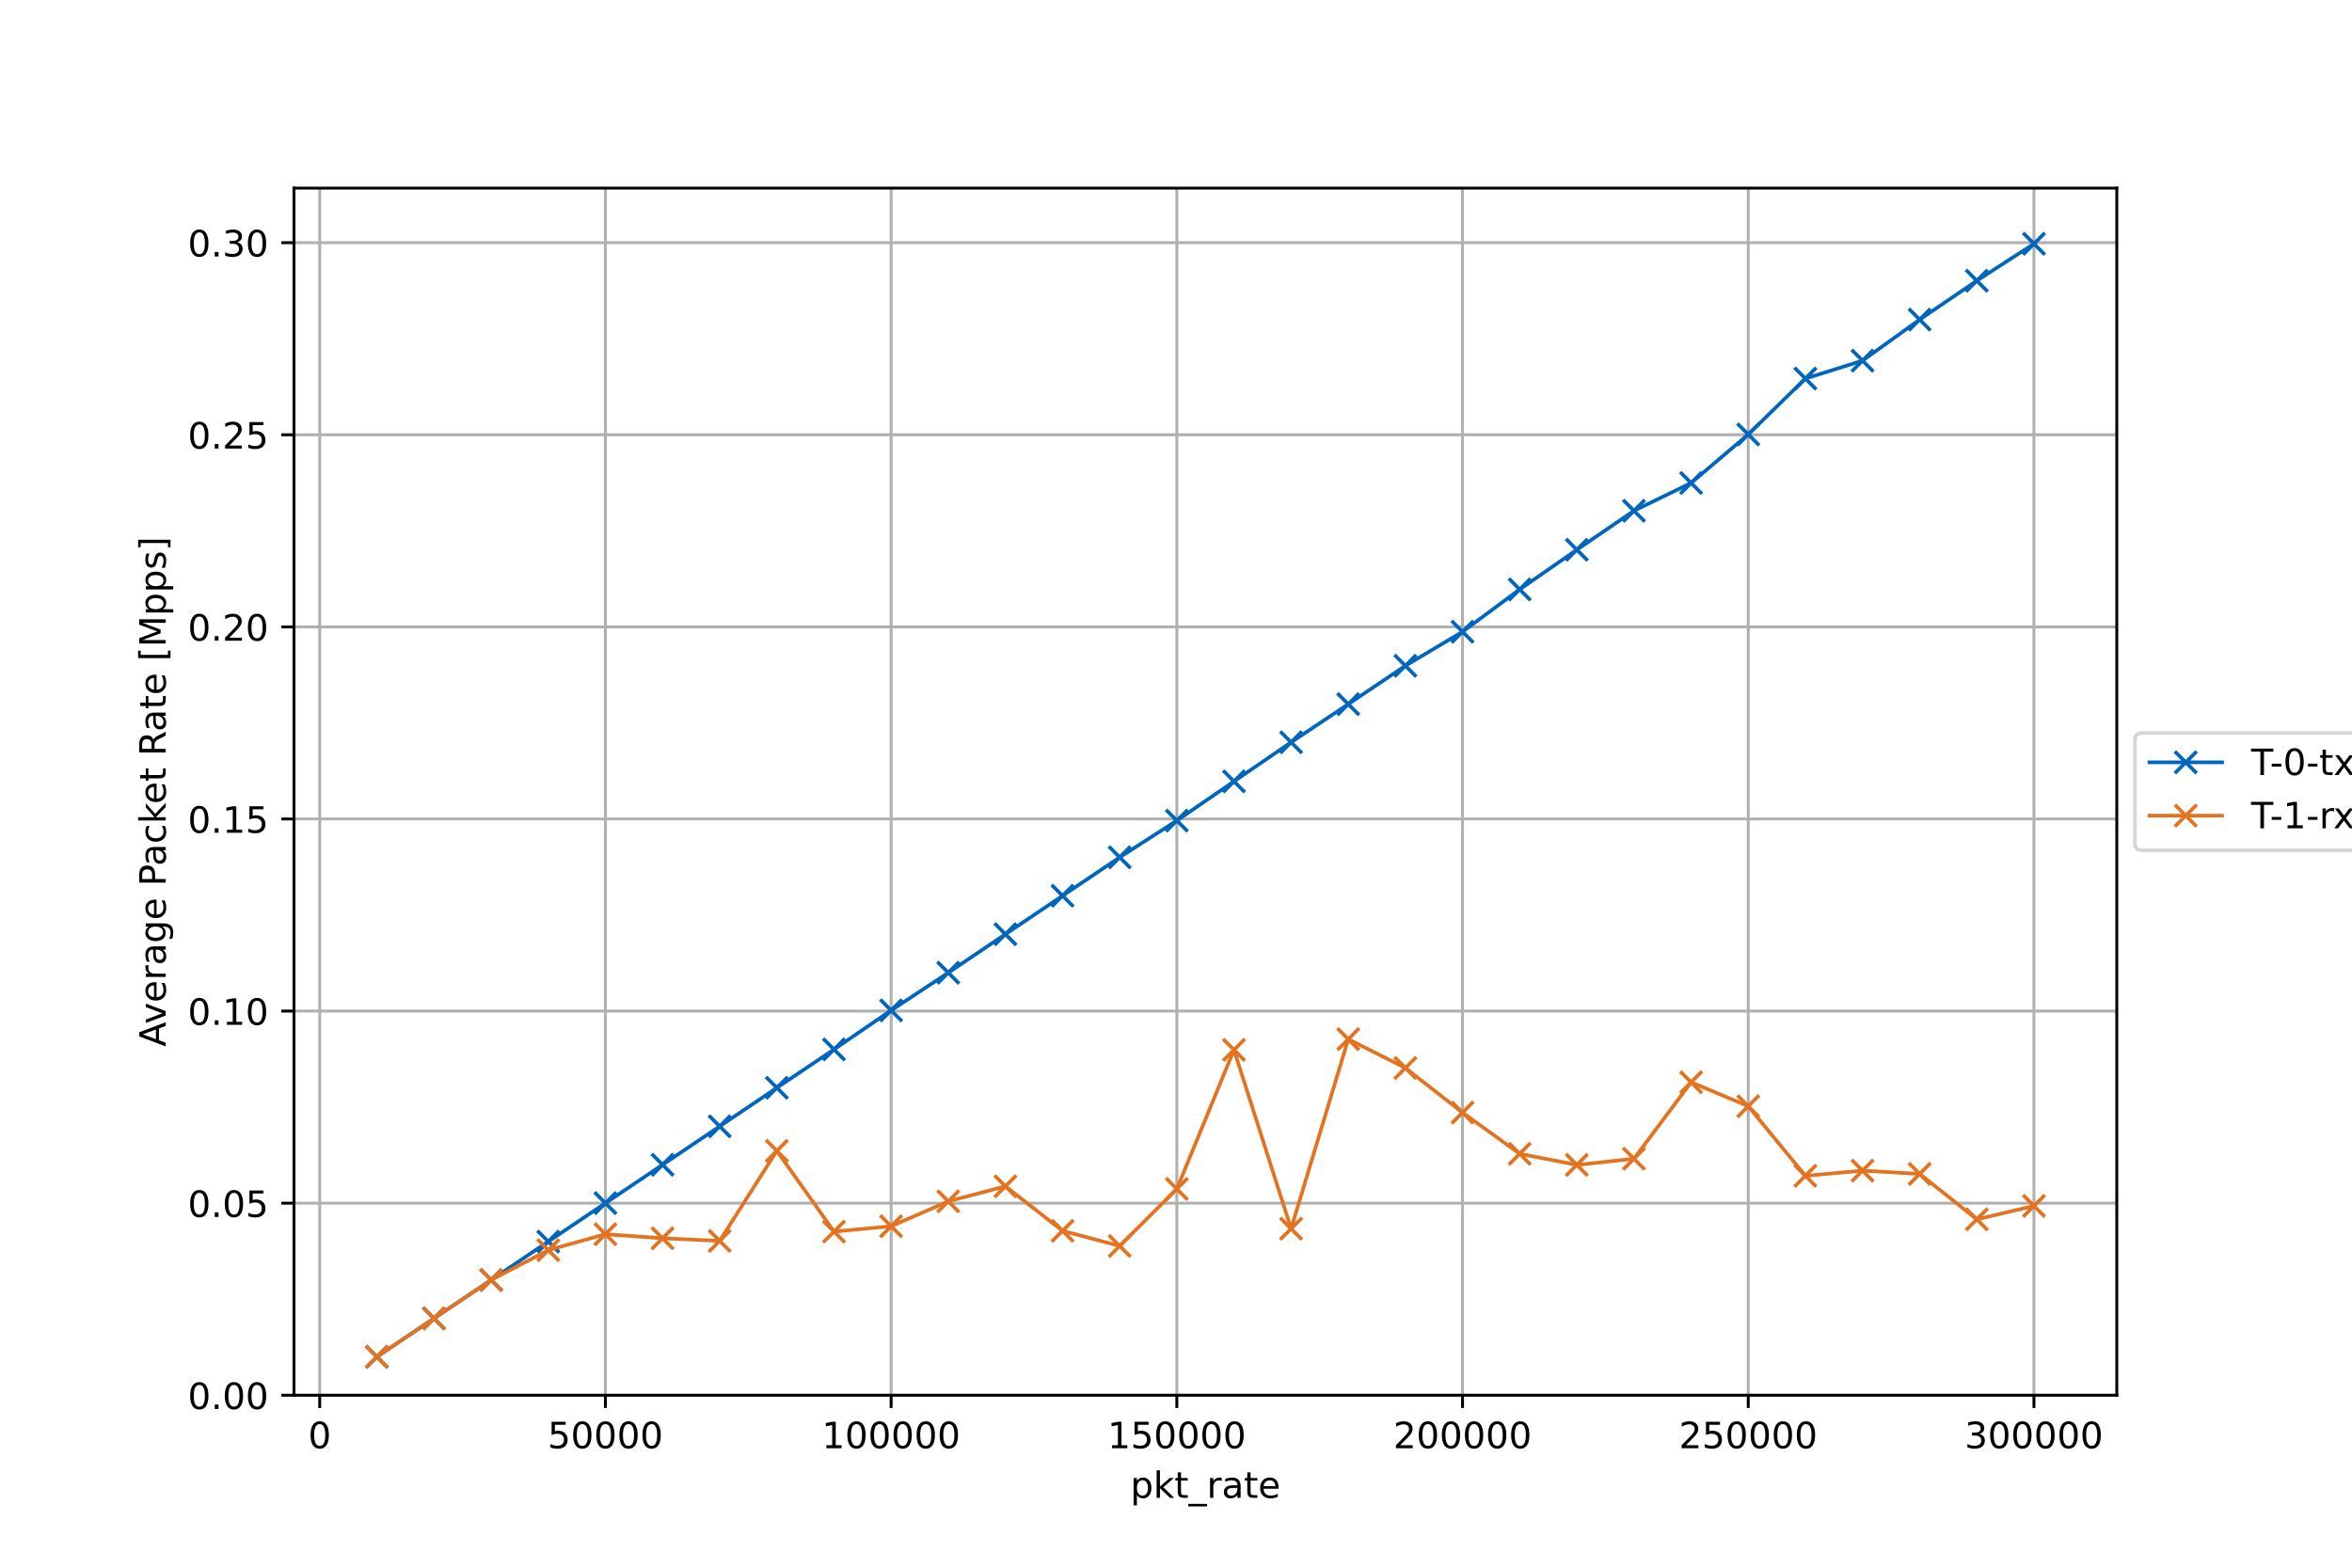 <?xml version="1.0" encoding="utf-8" standalone="no"?>
<!DOCTYPE svg PUBLIC "-//W3C//DTD SVG 1.1//EN"
  "http://www.w3.org/Graphics/SVG/1.1/DTD/svg11.dtd">
<!-- Created with matplotlib (https://matplotlib.org/) -->
<svg height="432pt" version="1.1" viewBox="0 0 648 432" width="648pt" xmlns="http://www.w3.org/2000/svg" xmlns:xlink="http://www.w3.org/1999/xlink">
 <defs>
  <style type="text/css">*{stroke-linecap:butt;stroke-linejoin:round;}</style>
 </defs>
 <g id="figure_1">
  <g id="patch_1">
   <path d="M 0 432 
L 648 432 
L 648 0 
L 0 0 
z
" style="fill:#ffffff;"/>
  </g>
  <g id="axes_1">
   <g id="patch_2">
    <path d="M 81 384.48 
L 583.2 384.48 
L 583.2 51.84 
L 81 51.84 
z
" style="fill:#ffffff;"/>
   </g>
   <g id="matplotlib.axis_1">
    <g id="xtick_1">
     <g id="line2d_1">
      <path clip-path="url(#pd6723ddccd)" d="M 88.084 384.48 
L 88.084 51.84 
" style="fill:none;stroke:#b0b0b0;stroke-linecap:square;stroke-width:0.8;"/>
     </g>
     <g id="line2d_2">
      <defs>
       <path d="M 0 0 
L 0 3.5 
" id="mdd43c35c18" style="stroke:#000000;stroke-width:0.8;"/>
      </defs>
      <g>
       <use style="stroke:#000000;stroke-width:0.8;" x="88.084" xlink:href="#mdd43c35c18" y="384.48"/>
      </g>
     </g>
     <g id="text_1">
      <!-- 0 -->
      <g transform="translate(84.903 399.078)scale(0.1 -0.1)">
       <defs>
        <path d="M 31.781 66.406 
Q 24.172 66.406 20.328 58.906 
Q 16.5 51.422 16.5 36.375 
Q 16.5 21.391 20.328 13.891 
Q 24.172 6.391 31.781 6.391 
Q 39.453 6.391 43.281 13.891 
Q 47.125 21.391 47.125 36.375 
Q 47.125 51.422 43.281 58.906 
Q 39.453 66.406 31.781 66.406 
z
M 31.781 74.219 
Q 44.047 74.219 50.516 64.516 
Q 56.984 54.828 56.984 36.375 
Q 56.984 17.969 50.516 8.266 
Q 44.047 -1.422 31.781 -1.422 
Q 19.531 -1.422 13.062 8.266 
Q 6.594 17.969 6.594 36.375 
Q 6.594 54.828 13.062 64.516 
Q 19.531 74.219 31.781 74.219 
z
" id="DejaVuSans-48"/>
       </defs>
       <use xlink:href="#DejaVuSans-48"/>
      </g>
     </g>
    </g>
    <g id="xtick_2">
     <g id="line2d_3">
      <path clip-path="url(#pd6723ddccd)" d="M 166.799 384.48 
L 166.799 51.84 
" style="fill:none;stroke:#b0b0b0;stroke-linecap:square;stroke-width:0.8;"/>
     </g>
     <g id="line2d_4">
      <g>
       <use style="stroke:#000000;stroke-width:0.8;" x="166.799" xlink:href="#mdd43c35c18" y="384.48"/>
      </g>
     </g>
     <g id="text_2">
      <!-- 50000 -->
      <g transform="translate(150.893 399.078)scale(0.1 -0.1)">
       <defs>
        <path d="M 10.797 72.906 
L 49.516 72.906 
L 49.516 64.594 
L 19.828 64.594 
L 19.828 46.734 
Q 21.969 47.469 24.109 47.828 
Q 26.266 48.188 28.422 48.188 
Q 40.625 48.188 47.75 41.5 
Q 54.891 34.812 54.891 23.391 
Q 54.891 11.625 47.562 5.094 
Q 40.234 -1.422 26.906 -1.422 
Q 22.312 -1.422 17.547 -0.641 
Q 12.797 0.141 7.719 1.703 
L 7.719 11.625 
Q 12.109 9.234 16.797 8.062 
Q 21.484 6.891 26.703 6.891 
Q 35.156 6.891 40.078 11.328 
Q 45.016 15.766 45.016 23.391 
Q 45.016 31 40.078 35.438 
Q 35.156 39.891 26.703 39.891 
Q 22.75 39.891 18.812 39.016 
Q 14.891 38.141 10.797 36.281 
z
" id="DejaVuSans-53"/>
       </defs>
       <use xlink:href="#DejaVuSans-53"/>
       <use x="63.623" xlink:href="#DejaVuSans-48"/>
       <use x="127.246" xlink:href="#DejaVuSans-48"/>
       <use x="190.869" xlink:href="#DejaVuSans-48"/>
       <use x="254.492" xlink:href="#DejaVuSans-48"/>
      </g>
     </g>
    </g>
    <g id="xtick_3">
     <g id="line2d_5">
      <path clip-path="url(#pd6723ddccd)" d="M 245.514 384.48 
L 245.514 51.84 
" style="fill:none;stroke:#b0b0b0;stroke-linecap:square;stroke-width:0.8;"/>
     </g>
     <g id="line2d_6">
      <g>
       <use style="stroke:#000000;stroke-width:0.8;" x="245.514" xlink:href="#mdd43c35c18" y="384.48"/>
      </g>
     </g>
     <g id="text_3">
      <!-- 100000 -->
      <g transform="translate(226.426 399.078)scale(0.1 -0.1)">
       <defs>
        <path d="M 12.406 8.297 
L 28.516 8.297 
L 28.516 63.922 
L 10.984 60.406 
L 10.984 69.391 
L 28.422 72.906 
L 38.281 72.906 
L 38.281 8.297 
L 54.391 8.297 
L 54.391 0 
L 12.406 0 
z
" id="DejaVuSans-49"/>
       </defs>
       <use xlink:href="#DejaVuSans-49"/>
       <use x="63.623" xlink:href="#DejaVuSans-48"/>
       <use x="127.246" xlink:href="#DejaVuSans-48"/>
       <use x="190.869" xlink:href="#DejaVuSans-48"/>
       <use x="254.492" xlink:href="#DejaVuSans-48"/>
       <use x="318.115" xlink:href="#DejaVuSans-48"/>
      </g>
     </g>
    </g>
    <g id="xtick_4">
     <g id="line2d_7">
      <path clip-path="url(#pd6723ddccd)" d="M 324.229 384.48 
L 324.229 51.84 
" style="fill:none;stroke:#b0b0b0;stroke-linecap:square;stroke-width:0.8;"/>
     </g>
     <g id="line2d_8">
      <g>
       <use style="stroke:#000000;stroke-width:0.8;" x="324.229" xlink:href="#mdd43c35c18" y="384.48"/>
      </g>
     </g>
     <g id="text_4">
      <!-- 150000 -->
      <g transform="translate(305.141 399.078)scale(0.1 -0.1)">
       <use xlink:href="#DejaVuSans-49"/>
       <use x="63.623" xlink:href="#DejaVuSans-53"/>
       <use x="127.246" xlink:href="#DejaVuSans-48"/>
       <use x="190.869" xlink:href="#DejaVuSans-48"/>
       <use x="254.492" xlink:href="#DejaVuSans-48"/>
       <use x="318.115" xlink:href="#DejaVuSans-48"/>
      </g>
     </g>
    </g>
    <g id="xtick_5">
     <g id="line2d_9">
      <path clip-path="url(#pd6723ddccd)" d="M 402.943 384.48 
L 402.943 51.84 
" style="fill:none;stroke:#b0b0b0;stroke-linecap:square;stroke-width:0.8;"/>
     </g>
     <g id="line2d_10">
      <g>
       <use style="stroke:#000000;stroke-width:0.8;" x="402.943" xlink:href="#mdd43c35c18" y="384.48"/>
      </g>
     </g>
     <g id="text_5">
      <!-- 200000 -->
      <g transform="translate(383.856 399.078)scale(0.1 -0.1)">
       <defs>
        <path d="M 19.188 8.297 
L 53.609 8.297 
L 53.609 0 
L 7.328 0 
L 7.328 8.297 
Q 12.938 14.109 22.625 23.891 
Q 32.328 33.688 34.812 36.531 
Q 39.547 41.844 41.422 45.531 
Q 43.312 49.219 43.312 52.781 
Q 43.312 58.594 39.234 62.25 
Q 35.156 65.922 28.609 65.922 
Q 23.969 65.922 18.812 64.312 
Q 13.672 62.703 7.812 59.422 
L 7.812 69.391 
Q 13.766 71.781 18.938 73 
Q 24.125 74.219 28.422 74.219 
Q 39.75 74.219 46.484 68.547 
Q 53.219 62.891 53.219 53.422 
Q 53.219 48.922 51.531 44.891 
Q 49.859 40.875 45.406 35.406 
Q 44.188 33.984 37.641 27.219 
Q 31.109 20.453 19.188 8.297 
z
" id="DejaVuSans-50"/>
       </defs>
       <use xlink:href="#DejaVuSans-50"/>
       <use x="63.623" xlink:href="#DejaVuSans-48"/>
       <use x="127.246" xlink:href="#DejaVuSans-48"/>
       <use x="190.869" xlink:href="#DejaVuSans-48"/>
       <use x="254.492" xlink:href="#DejaVuSans-48"/>
       <use x="318.115" xlink:href="#DejaVuSans-48"/>
      </g>
     </g>
    </g>
    <g id="xtick_6">
     <g id="line2d_11">
      <path clip-path="url(#pd6723ddccd)" d="M 481.658 384.48 
L 481.658 51.84 
" style="fill:none;stroke:#b0b0b0;stroke-linecap:square;stroke-width:0.8;"/>
     </g>
     <g id="line2d_12">
      <g>
       <use style="stroke:#000000;stroke-width:0.8;" x="481.658" xlink:href="#mdd43c35c18" y="384.48"/>
      </g>
     </g>
     <g id="text_6">
      <!-- 250000 -->
      <g transform="translate(462.57 399.078)scale(0.1 -0.1)">
       <use xlink:href="#DejaVuSans-50"/>
       <use x="63.623" xlink:href="#DejaVuSans-53"/>
       <use x="127.246" xlink:href="#DejaVuSans-48"/>
       <use x="190.869" xlink:href="#DejaVuSans-48"/>
       <use x="254.492" xlink:href="#DejaVuSans-48"/>
       <use x="318.115" xlink:href="#DejaVuSans-48"/>
      </g>
     </g>
    </g>
    <g id="xtick_7">
     <g id="line2d_13">
      <path clip-path="url(#pd6723ddccd)" d="M 560.373 384.48 
L 560.373 51.84 
" style="fill:none;stroke:#b0b0b0;stroke-linecap:square;stroke-width:0.8;"/>
     </g>
     <g id="line2d_14">
      <g>
       <use style="stroke:#000000;stroke-width:0.8;" x="560.373" xlink:href="#mdd43c35c18" y="384.48"/>
      </g>
     </g>
     <g id="text_7">
      <!-- 300000 -->
      <g transform="translate(541.285 399.078)scale(0.1 -0.1)">
       <defs>
        <path d="M 40.578 39.312 
Q 47.656 37.797 51.625 33 
Q 55.609 28.219 55.609 21.188 
Q 55.609 10.406 48.188 4.484 
Q 40.766 -1.422 27.094 -1.422 
Q 22.516 -1.422 17.656 -0.516 
Q 12.797 0.391 7.625 2.203 
L 7.625 11.719 
Q 11.719 9.328 16.594 8.109 
Q 21.484 6.891 26.812 6.891 
Q 36.078 6.891 40.938 10.547 
Q 45.797 14.203 45.797 21.188 
Q 45.797 27.641 41.281 31.266 
Q 36.766 34.906 28.719 34.906 
L 20.219 34.906 
L 20.219 43.016 
L 29.109 43.016 
Q 36.375 43.016 40.234 45.922 
Q 44.094 48.828 44.094 54.297 
Q 44.094 59.906 40.109 62.906 
Q 36.141 65.922 28.719 65.922 
Q 24.656 65.922 20.016 65.031 
Q 15.375 64.156 9.812 62.312 
L 9.812 71.094 
Q 15.438 72.656 20.344 73.438 
Q 25.25 74.219 29.594 74.219 
Q 40.828 74.219 47.359 69.109 
Q 53.906 64.016 53.906 55.328 
Q 53.906 49.266 50.438 45.094 
Q 46.969 40.922 40.578 39.312 
z
" id="DejaVuSans-51"/>
       </defs>
       <use xlink:href="#DejaVuSans-51"/>
       <use x="63.623" xlink:href="#DejaVuSans-48"/>
       <use x="127.246" xlink:href="#DejaVuSans-48"/>
       <use x="190.869" xlink:href="#DejaVuSans-48"/>
       <use x="254.492" xlink:href="#DejaVuSans-48"/>
       <use x="318.115" xlink:href="#DejaVuSans-48"/>
      </g>
     </g>
    </g>
    <g id="text_8">
     <!-- pkt_rate -->
     <g transform="translate(311.414 412.757)scale(0.1 -0.1)">
      <defs>
       <path d="M 18.109 8.203 
L 18.109 -20.797 
L 9.078 -20.797 
L 9.078 54.688 
L 18.109 54.688 
L 18.109 46.391 
Q 20.953 51.266 25.266 53.625 
Q 29.594 56 35.594 56 
Q 45.562 56 51.781 48.094 
Q 58.016 40.188 58.016 27.297 
Q 58.016 14.406 51.781 6.484 
Q 45.562 -1.422 35.594 -1.422 
Q 29.594 -1.422 25.266 0.953 
Q 20.953 3.328 18.109 8.203 
z
M 48.688 27.297 
Q 48.688 37.203 44.609 42.844 
Q 40.531 48.484 33.406 48.484 
Q 26.266 48.484 22.188 42.844 
Q 18.109 37.203 18.109 27.297 
Q 18.109 17.391 22.188 11.75 
Q 26.266 6.109 33.406 6.109 
Q 40.531 6.109 44.609 11.75 
Q 48.688 17.391 48.688 27.297 
z
" id="DejaVuSans-112"/>
       <path d="M 9.078 75.984 
L 18.109 75.984 
L 18.109 31.109 
L 44.922 54.688 
L 56.391 54.688 
L 27.391 29.109 
L 57.625 0 
L 45.906 0 
L 18.109 26.703 
L 18.109 0 
L 9.078 0 
z
" id="DejaVuSans-107"/>
       <path d="M 18.312 70.219 
L 18.312 54.688 
L 36.812 54.688 
L 36.812 47.703 
L 18.312 47.703 
L 18.312 18.016 
Q 18.312 11.328 20.141 9.422 
Q 21.969 7.516 27.594 7.516 
L 36.812 7.516 
L 36.812 0 
L 27.594 0 
Q 17.188 0 13.234 3.875 
Q 9.281 7.766 9.281 18.016 
L 9.281 47.703 
L 2.688 47.703 
L 2.688 54.688 
L 9.281 54.688 
L 9.281 70.219 
z
" id="DejaVuSans-116"/>
       <path d="M 50.984 -16.609 
L 50.984 -23.578 
L -0.984 -23.578 
L -0.984 -16.609 
z
" id="DejaVuSans-95"/>
       <path d="M 41.109 46.297 
Q 39.594 47.172 37.812 47.578 
Q 36.031 48 33.891 48 
Q 26.266 48 22.188 43.047 
Q 18.109 38.094 18.109 28.812 
L 18.109 0 
L 9.078 0 
L 9.078 54.688 
L 18.109 54.688 
L 18.109 46.188 
Q 20.953 51.172 25.484 53.578 
Q 30.031 56 36.531 56 
Q 37.453 56 38.578 55.875 
Q 39.703 55.766 41.062 55.516 
z
" id="DejaVuSans-114"/>
       <path d="M 34.281 27.484 
Q 23.391 27.484 19.188 25 
Q 14.984 22.516 14.984 16.5 
Q 14.984 11.719 18.141 8.906 
Q 21.297 6.109 26.703 6.109 
Q 34.188 6.109 38.703 11.406 
Q 43.219 16.703 43.219 25.484 
L 43.219 27.484 
z
M 52.203 31.203 
L 52.203 0 
L 43.219 0 
L 43.219 8.297 
Q 40.141 3.328 35.547 0.953 
Q 30.953 -1.422 24.312 -1.422 
Q 15.922 -1.422 10.953 3.297 
Q 6 8.016 6 15.922 
Q 6 25.141 12.172 29.828 
Q 18.359 34.516 30.609 34.516 
L 43.219 34.516 
L 43.219 35.406 
Q 43.219 41.609 39.141 45 
Q 35.062 48.391 27.688 48.391 
Q 23 48.391 18.547 47.266 
Q 14.109 46.141 10.016 43.891 
L 10.016 52.203 
Q 14.938 54.109 19.578 55.047 
Q 24.219 56 28.609 56 
Q 40.484 56 46.344 49.844 
Q 52.203 43.703 52.203 31.203 
z
" id="DejaVuSans-97"/>
       <path d="M 56.203 29.594 
L 56.203 25.203 
L 14.891 25.203 
Q 15.484 15.922 20.484 11.062 
Q 25.484 6.203 34.422 6.203 
Q 39.594 6.203 44.453 7.469 
Q 49.312 8.734 54.109 11.281 
L 54.109 2.781 
Q 49.266 0.734 44.188 -0.344 
Q 39.109 -1.422 33.891 -1.422 
Q 20.797 -1.422 13.156 6.188 
Q 5.516 13.812 5.516 26.812 
Q 5.516 40.234 12.766 48.109 
Q 20.016 56 32.328 56 
Q 43.359 56 49.781 48.891 
Q 56.203 41.797 56.203 29.594 
z
M 47.219 32.234 
Q 47.125 39.594 43.094 43.984 
Q 39.062 48.391 32.422 48.391 
Q 24.906 48.391 20.391 44.141 
Q 15.875 39.891 15.188 32.172 
z
" id="DejaVuSans-101"/>
      </defs>
      <use xlink:href="#DejaVuSans-112"/>
      <use x="63.477" xlink:href="#DejaVuSans-107"/>
      <use x="121.387" xlink:href="#DejaVuSans-116"/>
      <use x="160.596" xlink:href="#DejaVuSans-95"/>
      <use x="210.596" xlink:href="#DejaVuSans-114"/>
      <use x="251.709" xlink:href="#DejaVuSans-97"/>
      <use x="312.988" xlink:href="#DejaVuSans-116"/>
      <use x="352.197" xlink:href="#DejaVuSans-101"/>
     </g>
    </g>
   </g>
   <g id="matplotlib.axis_2">
    <g id="ytick_1">
     <g id="line2d_15">
      <path clip-path="url(#pd6723ddccd)" d="M 81 384.48 
L 583.2 384.48 
" style="fill:none;stroke:#b0b0b0;stroke-linecap:square;stroke-width:0.8;"/>
     </g>
     <g id="line2d_16">
      <defs>
       <path d="M 0 0 
L -3.5 0 
" id="m747632dc51" style="stroke:#000000;stroke-width:0.8;"/>
      </defs>
      <g>
       <use style="stroke:#000000;stroke-width:0.8;" x="81" xlink:href="#m747632dc51" y="384.48"/>
      </g>
     </g>
     <g id="text_9">
      <!-- 0.00 -->
      <g transform="translate(51.734 388.279)scale(0.1 -0.1)">
       <defs>
        <path d="M 10.688 12.406 
L 21 12.406 
L 21 0 
L 10.688 0 
z
" id="DejaVuSans-46"/>
       </defs>
       <use xlink:href="#DejaVuSans-48"/>
       <use x="63.623" xlink:href="#DejaVuSans-46"/>
       <use x="95.41" xlink:href="#DejaVuSans-48"/>
       <use x="159.033" xlink:href="#DejaVuSans-48"/>
      </g>
     </g>
    </g>
    <g id="ytick_2">
     <g id="line2d_17">
      <path clip-path="url(#pd6723ddccd)" d="M 81 331.546 
L 583.2 331.546 
" style="fill:none;stroke:#b0b0b0;stroke-linecap:square;stroke-width:0.8;"/>
     </g>
     <g id="line2d_18">
      <g>
       <use style="stroke:#000000;stroke-width:0.8;" x="81" xlink:href="#m747632dc51" y="331.546"/>
      </g>
     </g>
     <g id="text_10">
      <!-- 0.05 -->
      <g transform="translate(51.734 335.345)scale(0.1 -0.1)">
       <use xlink:href="#DejaVuSans-48"/>
       <use x="63.623" xlink:href="#DejaVuSans-46"/>
       <use x="95.41" xlink:href="#DejaVuSans-48"/>
       <use x="159.033" xlink:href="#DejaVuSans-53"/>
      </g>
     </g>
    </g>
    <g id="ytick_3">
     <g id="line2d_19">
      <path clip-path="url(#pd6723ddccd)" d="M 81 278.612 
L 583.2 278.612 
" style="fill:none;stroke:#b0b0b0;stroke-linecap:square;stroke-width:0.8;"/>
     </g>
     <g id="line2d_20">
      <g>
       <use style="stroke:#000000;stroke-width:0.8;" x="81" xlink:href="#m747632dc51" y="278.612"/>
      </g>
     </g>
     <g id="text_11">
      <!-- 0.10 -->
      <g transform="translate(51.734 282.411)scale(0.1 -0.1)">
       <use xlink:href="#DejaVuSans-48"/>
       <use x="63.623" xlink:href="#DejaVuSans-46"/>
       <use x="95.41" xlink:href="#DejaVuSans-49"/>
       <use x="159.033" xlink:href="#DejaVuSans-48"/>
      </g>
     </g>
    </g>
    <g id="ytick_4">
     <g id="line2d_21">
      <path clip-path="url(#pd6723ddccd)" d="M 81 225.677 
L 583.2 225.677 
" style="fill:none;stroke:#b0b0b0;stroke-linecap:square;stroke-width:0.8;"/>
     </g>
     <g id="line2d_22">
      <g>
       <use style="stroke:#000000;stroke-width:0.8;" x="81" xlink:href="#m747632dc51" y="225.677"/>
      </g>
     </g>
     <g id="text_12">
      <!-- 0.15 -->
      <g transform="translate(51.734 229.476)scale(0.1 -0.1)">
       <use xlink:href="#DejaVuSans-48"/>
       <use x="63.623" xlink:href="#DejaVuSans-46"/>
       <use x="95.41" xlink:href="#DejaVuSans-49"/>
       <use x="159.033" xlink:href="#DejaVuSans-53"/>
      </g>
     </g>
    </g>
    <g id="ytick_5">
     <g id="line2d_23">
      <path clip-path="url(#pd6723ddccd)" d="M 81 172.743 
L 583.2 172.743 
" style="fill:none;stroke:#b0b0b0;stroke-linecap:square;stroke-width:0.8;"/>
     </g>
     <g id="line2d_24">
      <g>
       <use style="stroke:#000000;stroke-width:0.8;" x="81" xlink:href="#m747632dc51" y="172.743"/>
      </g>
     </g>
     <g id="text_13">
      <!-- 0.20 -->
      <g transform="translate(51.734 176.542)scale(0.1 -0.1)">
       <use xlink:href="#DejaVuSans-48"/>
       <use x="63.623" xlink:href="#DejaVuSans-46"/>
       <use x="95.41" xlink:href="#DejaVuSans-50"/>
       <use x="159.033" xlink:href="#DejaVuSans-48"/>
      </g>
     </g>
    </g>
    <g id="ytick_6">
     <g id="line2d_25">
      <path clip-path="url(#pd6723ddccd)" d="M 81 119.809 
L 583.2 119.809 
" style="fill:none;stroke:#b0b0b0;stroke-linecap:square;stroke-width:0.8;"/>
     </g>
     <g id="line2d_26">
      <g>
       <use style="stroke:#000000;stroke-width:0.8;" x="81" xlink:href="#m747632dc51" y="119.809"/>
      </g>
     </g>
     <g id="text_14">
      <!-- 0.25 -->
      <g transform="translate(51.734 123.608)scale(0.1 -0.1)">
       <use xlink:href="#DejaVuSans-48"/>
       <use x="63.623" xlink:href="#DejaVuSans-46"/>
       <use x="95.41" xlink:href="#DejaVuSans-50"/>
       <use x="159.033" xlink:href="#DejaVuSans-53"/>
      </g>
     </g>
    </g>
    <g id="ytick_7">
     <g id="line2d_27">
      <path clip-path="url(#pd6723ddccd)" d="M 81 66.875 
L 583.2 66.875 
" style="fill:none;stroke:#b0b0b0;stroke-linecap:square;stroke-width:0.8;"/>
     </g>
     <g id="line2d_28">
      <g>
       <use style="stroke:#000000;stroke-width:0.8;" x="81" xlink:href="#m747632dc51" y="66.875"/>
      </g>
     </g>
     <g id="text_15">
      <!-- 0.30 -->
      <g transform="translate(51.734 70.674)scale(0.1 -0.1)">
       <use xlink:href="#DejaVuSans-48"/>
       <use x="63.623" xlink:href="#DejaVuSans-46"/>
       <use x="95.41" xlink:href="#DejaVuSans-51"/>
       <use x="159.033" xlink:href="#DejaVuSans-48"/>
      </g>
     </g>
    </g>
    <g id="text_16">
     <!-- Average Packet Rate [Mpps] -->
     <g transform="translate(45.655 288.445)rotate(-90)scale(0.1 -0.1)">
      <defs>
       <path d="M 34.188 63.188 
L 20.797 26.906 
L 47.609 26.906 
z
M 28.609 72.906 
L 39.797 72.906 
L 67.578 0 
L 57.328 0 
L 50.688 18.703 
L 17.828 18.703 
L 11.188 0 
L 0.781 0 
z
" id="DejaVuSans-65"/>
       <path d="M 2.984 54.688 
L 12.5 54.688 
L 29.594 8.797 
L 46.688 54.688 
L 56.203 54.688 
L 35.688 0 
L 23.484 0 
z
" id="DejaVuSans-118"/>
       <path d="M 45.406 27.984 
Q 45.406 37.75 41.375 43.109 
Q 37.359 48.484 30.078 48.484 
Q 22.859 48.484 18.828 43.109 
Q 14.797 37.75 14.797 27.984 
Q 14.797 18.266 18.828 12.891 
Q 22.859 7.516 30.078 7.516 
Q 37.359 7.516 41.375 12.891 
Q 45.406 18.266 45.406 27.984 
z
M 54.391 6.781 
Q 54.391 -7.172 48.188 -13.984 
Q 42 -20.797 29.203 -20.797 
Q 24.469 -20.797 20.266 -20.094 
Q 16.062 -19.391 12.109 -17.922 
L 12.109 -9.188 
Q 16.062 -11.328 19.922 -12.344 
Q 23.781 -13.375 27.781 -13.375 
Q 36.625 -13.375 41.016 -8.766 
Q 45.406 -4.156 45.406 5.172 
L 45.406 9.625 
Q 42.625 4.781 38.281 2.391 
Q 33.938 0 27.875 0 
Q 17.828 0 11.672 7.656 
Q 5.516 15.328 5.516 27.984 
Q 5.516 40.672 11.672 48.328 
Q 17.828 56 27.875 56 
Q 33.938 56 38.281 53.609 
Q 42.625 51.219 45.406 46.391 
L 45.406 54.688 
L 54.391 54.688 
z
" id="DejaVuSans-103"/>
       <path id="DejaVuSans-32"/>
       <path d="M 19.672 64.797 
L 19.672 37.406 
L 32.078 37.406 
Q 38.969 37.406 42.719 40.969 
Q 46.484 44.531 46.484 51.125 
Q 46.484 57.672 42.719 61.234 
Q 38.969 64.797 32.078 64.797 
z
M 9.812 72.906 
L 32.078 72.906 
Q 44.344 72.906 50.609 67.359 
Q 56.891 61.812 56.891 51.125 
Q 56.891 40.328 50.609 34.812 
Q 44.344 29.297 32.078 29.297 
L 19.672 29.297 
L 19.672 0 
L 9.812 0 
z
" id="DejaVuSans-80"/>
       <path d="M 48.781 52.594 
L 48.781 44.188 
Q 44.969 46.297 41.141 47.344 
Q 37.312 48.391 33.406 48.391 
Q 24.656 48.391 19.812 42.844 
Q 14.984 37.312 14.984 27.297 
Q 14.984 17.281 19.812 11.734 
Q 24.656 6.203 33.406 6.203 
Q 37.312 6.203 41.141 7.25 
Q 44.969 8.297 48.781 10.406 
L 48.781 2.094 
Q 45.016 0.344 40.984 -0.531 
Q 36.969 -1.422 32.422 -1.422 
Q 20.062 -1.422 12.781 6.344 
Q 5.516 14.109 5.516 27.297 
Q 5.516 40.672 12.859 48.328 
Q 20.219 56 33.016 56 
Q 37.156 56 41.109 55.141 
Q 45.062 54.297 48.781 52.594 
z
" id="DejaVuSans-99"/>
       <path d="M 44.391 34.188 
Q 47.562 33.109 50.562 29.594 
Q 53.562 26.078 56.594 19.922 
L 66.609 0 
L 56 0 
L 46.688 18.703 
Q 43.062 26.031 39.672 28.422 
Q 36.281 30.812 30.422 30.812 
L 19.672 30.812 
L 19.672 0 
L 9.812 0 
L 9.812 72.906 
L 32.078 72.906 
Q 44.578 72.906 50.734 67.672 
Q 56.891 62.453 56.891 51.906 
Q 56.891 45.016 53.688 40.469 
Q 50.484 35.938 44.391 34.188 
z
M 19.672 64.797 
L 19.672 38.922 
L 32.078 38.922 
Q 39.203 38.922 42.844 42.219 
Q 46.484 45.516 46.484 51.906 
Q 46.484 58.297 42.844 61.547 
Q 39.203 64.797 32.078 64.797 
z
" id="DejaVuSans-82"/>
       <path d="M 8.594 75.984 
L 29.297 75.984 
L 29.297 69 
L 17.578 69 
L 17.578 -6.203 
L 29.297 -6.203 
L 29.297 -13.188 
L 8.594 -13.188 
z
" id="DejaVuSans-91"/>
       <path d="M 9.812 72.906 
L 24.516 72.906 
L 43.109 23.297 
L 61.812 72.906 
L 76.516 72.906 
L 76.516 0 
L 66.891 0 
L 66.891 64.016 
L 48.094 14.016 
L 38.188 14.016 
L 19.391 64.016 
L 19.391 0 
L 9.812 0 
z
" id="DejaVuSans-77"/>
       <path d="M 44.281 53.078 
L 44.281 44.578 
Q 40.484 46.531 36.375 47.5 
Q 32.281 48.484 27.875 48.484 
Q 21.188 48.484 17.844 46.438 
Q 14.5 44.391 14.5 40.281 
Q 14.5 37.156 16.891 35.375 
Q 19.281 33.594 26.516 31.984 
L 29.594 31.297 
Q 39.156 29.25 43.188 25.516 
Q 47.219 21.781 47.219 15.094 
Q 47.219 7.469 41.188 3.016 
Q 35.156 -1.422 24.609 -1.422 
Q 20.219 -1.422 15.453 -0.562 
Q 10.688 0.297 5.422 2 
L 5.422 11.281 
Q 10.406 8.688 15.234 7.391 
Q 20.062 6.109 24.812 6.109 
Q 31.156 6.109 34.562 8.281 
Q 37.984 10.453 37.984 14.406 
Q 37.984 18.062 35.516 20.016 
Q 33.062 21.969 24.703 23.781 
L 21.578 24.516 
Q 13.234 26.266 9.516 29.906 
Q 5.812 33.547 5.812 39.891 
Q 5.812 47.609 11.281 51.797 
Q 16.75 56 26.812 56 
Q 31.781 56 36.172 55.266 
Q 40.578 54.547 44.281 53.078 
z
" id="DejaVuSans-115"/>
       <path d="M 30.422 75.984 
L 30.422 -13.188 
L 9.719 -13.188 
L 9.719 -6.203 
L 21.391 -6.203 
L 21.391 69 
L 9.719 69 
L 9.719 75.984 
z
" id="DejaVuSans-93"/>
      </defs>
      <use xlink:href="#DejaVuSans-65"/>
      <use x="62.533" xlink:href="#DejaVuSans-118"/>
      <use x="121.713" xlink:href="#DejaVuSans-101"/>
      <use x="183.236" xlink:href="#DejaVuSans-114"/>
      <use x="224.35" xlink:href="#DejaVuSans-97"/>
      <use x="285.629" xlink:href="#DejaVuSans-103"/>
      <use x="349.105" xlink:href="#DejaVuSans-101"/>
      <use x="410.629" xlink:href="#DejaVuSans-32"/>
      <use x="442.416" xlink:href="#DejaVuSans-80"/>
      <use x="498.219" xlink:href="#DejaVuSans-97"/>
      <use x="559.498" xlink:href="#DejaVuSans-99"/>
      <use x="614.479" xlink:href="#DejaVuSans-107"/>
      <use x="668.764" xlink:href="#DejaVuSans-101"/>
      <use x="730.287" xlink:href="#DejaVuSans-116"/>
      <use x="769.496" xlink:href="#DejaVuSans-32"/>
      <use x="801.283" xlink:href="#DejaVuSans-82"/>
      <use x="868.516" xlink:href="#DejaVuSans-97"/>
      <use x="929.795" xlink:href="#DejaVuSans-116"/>
      <use x="969.004" xlink:href="#DejaVuSans-101"/>
      <use x="1030.527" xlink:href="#DejaVuSans-32"/>
      <use x="1062.314" xlink:href="#DejaVuSans-91"/>
      <use x="1101.328" xlink:href="#DejaVuSans-77"/>
      <use x="1187.607" xlink:href="#DejaVuSans-112"/>
      <use x="1251.084" xlink:href="#DejaVuSans-112"/>
      <use x="1314.561" xlink:href="#DejaVuSans-115"/>
      <use x="1366.66" xlink:href="#DejaVuSans-93"/>
     </g>
    </g>
   </g>
   <g id="line2d_29">
    <path clip-path="url(#pd6723ddccd)" d="M 103.827 373.893 
L 119.57 363.306 
L 135.313 352.719 
L 151.056 342.133 
L 166.799 331.542 
L 182.542 320.967 
L 198.285 310.376 
L 214.028 299.753 
L 229.771 289.182 
L 245.514 278.428 
L 261.257 268.045 
L 277 257.434 
L 292.743 246.839 
L 308.486 236.244 
L 324.229 226.125 
L 339.971 215.314 
L 355.714 204.548 
L 371.457 194.035 
L 387.2 183.456 
L 402.943 174.087 
L 418.686 162.421 
L 434.429 151.492 
L 450.172 140.75 
L 465.915 133.087 
L 481.658 119.711 
L 497.401 104.319 
L 513.144 99.384 
L 528.887 88.06 
L 544.63 77.36 
L 560.373 67.176 
" style="fill:none;stroke:#0066bd;stroke-linecap:square;"/>
    <defs>
     <path d="M -3 3 
L 3 -3 
M -3 -3 
L 3 3 
" id="m9c85344191" style="stroke:#0066bd;"/>
    </defs>
    <g clip-path="url(#pd6723ddccd)">
     <use style="fill:#0066bd;stroke:#0066bd;" x="103.827" xlink:href="#m9c85344191" y="373.893"/>
     <use style="fill:#0066bd;stroke:#0066bd;" x="119.57" xlink:href="#m9c85344191" y="363.306"/>
     <use style="fill:#0066bd;stroke:#0066bd;" x="135.313" xlink:href="#m9c85344191" y="352.719"/>
     <use style="fill:#0066bd;stroke:#0066bd;" x="151.056" xlink:href="#m9c85344191" y="342.133"/>
     <use style="fill:#0066bd;stroke:#0066bd;" x="166.799" xlink:href="#m9c85344191" y="331.542"/>
     <use style="fill:#0066bd;stroke:#0066bd;" x="182.542" xlink:href="#m9c85344191" y="320.967"/>
     <use style="fill:#0066bd;stroke:#0066bd;" x="198.285" xlink:href="#m9c85344191" y="310.376"/>
     <use style="fill:#0066bd;stroke:#0066bd;" x="214.028" xlink:href="#m9c85344191" y="299.753"/>
     <use style="fill:#0066bd;stroke:#0066bd;" x="229.771" xlink:href="#m9c85344191" y="289.182"/>
     <use style="fill:#0066bd;stroke:#0066bd;" x="245.514" xlink:href="#m9c85344191" y="278.428"/>
     <use style="fill:#0066bd;stroke:#0066bd;" x="261.257" xlink:href="#m9c85344191" y="268.045"/>
     <use style="fill:#0066bd;stroke:#0066bd;" x="277" xlink:href="#m9c85344191" y="257.434"/>
     <use style="fill:#0066bd;stroke:#0066bd;" x="292.743" xlink:href="#m9c85344191" y="246.839"/>
     <use style="fill:#0066bd;stroke:#0066bd;" x="308.486" xlink:href="#m9c85344191" y="236.244"/>
     <use style="fill:#0066bd;stroke:#0066bd;" x="324.229" xlink:href="#m9c85344191" y="226.125"/>
     <use style="fill:#0066bd;stroke:#0066bd;" x="339.971" xlink:href="#m9c85344191" y="215.314"/>
     <use style="fill:#0066bd;stroke:#0066bd;" x="355.714" xlink:href="#m9c85344191" y="204.548"/>
     <use style="fill:#0066bd;stroke:#0066bd;" x="371.457" xlink:href="#m9c85344191" y="194.035"/>
     <use style="fill:#0066bd;stroke:#0066bd;" x="387.2" xlink:href="#m9c85344191" y="183.456"/>
     <use style="fill:#0066bd;stroke:#0066bd;" x="402.943" xlink:href="#m9c85344191" y="174.087"/>
     <use style="fill:#0066bd;stroke:#0066bd;" x="418.686" xlink:href="#m9c85344191" y="162.421"/>
     <use style="fill:#0066bd;stroke:#0066bd;" x="434.429" xlink:href="#m9c85344191" y="151.492"/>
     <use style="fill:#0066bd;stroke:#0066bd;" x="450.172" xlink:href="#m9c85344191" y="140.75"/>
     <use style="fill:#0066bd;stroke:#0066bd;" x="465.915" xlink:href="#m9c85344191" y="133.087"/>
     <use style="fill:#0066bd;stroke:#0066bd;" x="481.658" xlink:href="#m9c85344191" y="119.711"/>
     <use style="fill:#0066bd;stroke:#0066bd;" x="497.401" xlink:href="#m9c85344191" y="104.319"/>
     <use style="fill:#0066bd;stroke:#0066bd;" x="513.144" xlink:href="#m9c85344191" y="99.384"/>
     <use style="fill:#0066bd;stroke:#0066bd;" x="528.887" xlink:href="#m9c85344191" y="88.06"/>
     <use style="fill:#0066bd;stroke:#0066bd;" x="544.63" xlink:href="#m9c85344191" y="77.36"/>
     <use style="fill:#0066bd;stroke:#0066bd;" x="560.373" xlink:href="#m9c85344191" y="67.176"/>
    </g>
   </g>
   <g id="line2d_30">
    <path clip-path="url(#pd6723ddccd)" d="M 103.827 373.893 
L 119.57 363.306 
L 135.313 352.719 
L 151.056 344.498 
L 166.799 340.101 
L 182.542 341.225 
L 198.285 341.945 
L 214.028 317.127 
L 229.771 339.384 
L 245.514 337.906 
L 261.257 331.045 
L 277 326.9 
L 292.743 339.172 
L 308.486 343.35 
L 324.229 327.633 
L 339.971 289.304 
L 355.714 338.59 
L 371.457 286.356 
L 387.2 294.288 
L 402.943 306.589 
L 418.686 317.942 
L 434.429 321.008 
L 450.172 319.31 
L 465.915 298.234 
L 481.658 304.83 
L 497.401 324.013 
L 513.144 322.588 
L 528.887 323.488 
L 544.63 336.004 
L 560.373 332.307 
" style="fill:none;stroke:#e37321;stroke-linecap:square;"/>
    <defs>
     <path d="M -3 3 
L 3 -3 
M -3 -3 
L 3 3 
" id="m0a012fecda" style="stroke:#e37321;"/>
    </defs>
    <g clip-path="url(#pd6723ddccd)">
     <use style="fill:#e37321;stroke:#e37321;" x="103.827" xlink:href="#m0a012fecda" y="373.893"/>
     <use style="fill:#e37321;stroke:#e37321;" x="119.57" xlink:href="#m0a012fecda" y="363.306"/>
     <use style="fill:#e37321;stroke:#e37321;" x="135.313" xlink:href="#m0a012fecda" y="352.719"/>
     <use style="fill:#e37321;stroke:#e37321;" x="151.056" xlink:href="#m0a012fecda" y="344.498"/>
     <use style="fill:#e37321;stroke:#e37321;" x="166.799" xlink:href="#m0a012fecda" y="340.101"/>
     <use style="fill:#e37321;stroke:#e37321;" x="182.542" xlink:href="#m0a012fecda" y="341.225"/>
     <use style="fill:#e37321;stroke:#e37321;" x="198.285" xlink:href="#m0a012fecda" y="341.945"/>
     <use style="fill:#e37321;stroke:#e37321;" x="214.028" xlink:href="#m0a012fecda" y="317.127"/>
     <use style="fill:#e37321;stroke:#e37321;" x="229.771" xlink:href="#m0a012fecda" y="339.384"/>
     <use style="fill:#e37321;stroke:#e37321;" x="245.514" xlink:href="#m0a012fecda" y="337.906"/>
     <use style="fill:#e37321;stroke:#e37321;" x="261.257" xlink:href="#m0a012fecda" y="331.045"/>
     <use style="fill:#e37321;stroke:#e37321;" x="277" xlink:href="#m0a012fecda" y="326.9"/>
     <use style="fill:#e37321;stroke:#e37321;" x="292.743" xlink:href="#m0a012fecda" y="339.172"/>
     <use style="fill:#e37321;stroke:#e37321;" x="308.486" xlink:href="#m0a012fecda" y="343.35"/>
     <use style="fill:#e37321;stroke:#e37321;" x="324.229" xlink:href="#m0a012fecda" y="327.633"/>
     <use style="fill:#e37321;stroke:#e37321;" x="339.971" xlink:href="#m0a012fecda" y="289.304"/>
     <use style="fill:#e37321;stroke:#e37321;" x="355.714" xlink:href="#m0a012fecda" y="338.59"/>
     <use style="fill:#e37321;stroke:#e37321;" x="371.457" xlink:href="#m0a012fecda" y="286.356"/>
     <use style="fill:#e37321;stroke:#e37321;" x="387.2" xlink:href="#m0a012fecda" y="294.288"/>
     <use style="fill:#e37321;stroke:#e37321;" x="402.943" xlink:href="#m0a012fecda" y="306.589"/>
     <use style="fill:#e37321;stroke:#e37321;" x="418.686" xlink:href="#m0a012fecda" y="317.942"/>
     <use style="fill:#e37321;stroke:#e37321;" x="434.429" xlink:href="#m0a012fecda" y="321.008"/>
     <use style="fill:#e37321;stroke:#e37321;" x="450.172" xlink:href="#m0a012fecda" y="319.31"/>
     <use style="fill:#e37321;stroke:#e37321;" x="465.915" xlink:href="#m0a012fecda" y="298.234"/>
     <use style="fill:#e37321;stroke:#e37321;" x="481.658" xlink:href="#m0a012fecda" y="304.83"/>
     <use style="fill:#e37321;stroke:#e37321;" x="497.401" xlink:href="#m0a012fecda" y="324.013"/>
     <use style="fill:#e37321;stroke:#e37321;" x="513.144" xlink:href="#m0a012fecda" y="322.588"/>
     <use style="fill:#e37321;stroke:#e37321;" x="528.887" xlink:href="#m0a012fecda" y="323.488"/>
     <use style="fill:#e37321;stroke:#e37321;" x="544.63" xlink:href="#m0a012fecda" y="336.004"/>
     <use style="fill:#e37321;stroke:#e37321;" x="560.373" xlink:href="#m0a012fecda" y="332.307"/>
    </g>
   </g>
   <g id="patch_3">
    <path d="M 81 384.48 
L 81 51.84 
" style="fill:none;stroke:#000000;stroke-linecap:square;stroke-linejoin:miter;stroke-width:0.8;"/>
   </g>
   <g id="patch_4">
    <path d="M 583.2 384.48 
L 583.2 51.84 
" style="fill:none;stroke:#000000;stroke-linecap:square;stroke-linejoin:miter;stroke-width:0.8;"/>
   </g>
   <g id="patch_5">
    <path d="M 81 384.48 
L 583.2 384.48 
" style="fill:none;stroke:#000000;stroke-linecap:square;stroke-linejoin:miter;stroke-width:0.8;"/>
   </g>
   <g id="patch_6">
    <path d="M 81 51.84 
L 583.2 51.84 
" style="fill:none;stroke:#000000;stroke-linecap:square;stroke-linejoin:miter;stroke-width:0.8;"/>
   </g>
   <g id="legend_1">
    <g id="patch_7">
     <path d="M 590.2 234.338 
L 650.812 234.338 
Q 652.812 234.338 652.812 232.338 
L 652.812 203.982 
Q 652.812 201.982 650.812 201.982 
L 590.2 201.982 
Q 588.2 201.982 588.2 203.982 
L 588.2 232.338 
Q 588.2 234.338 590.2 234.338 
z
" style="fill:#ffffff;opacity:0.8;stroke:#cccccc;stroke-linejoin:miter;"/>
    </g>
    <g id="line2d_31">
     <path d="M 592.2 210.08 
L 612.2 210.08 
" style="fill:none;stroke:#0066bd;stroke-linecap:square;"/>
    </g>
    <g id="line2d_32">
     <g>
      <use style="fill:#0066bd;stroke:#0066bd;" x="602.2" xlink:href="#m9c85344191" y="210.08"/>
     </g>
    </g>
    <g id="text_17">
     <!-- T-0-tx -->
     <g transform="translate(620.2 213.58)scale(0.1 -0.1)">
      <defs>
       <path d="M -0.297 72.906 
L 61.375 72.906 
L 61.375 64.594 
L 35.5 64.594 
L 35.5 0 
L 25.594 0 
L 25.594 64.594 
L -0.297 64.594 
z
" id="DejaVuSans-84"/>
       <path d="M 4.891 31.391 
L 31.203 31.391 
L 31.203 23.391 
L 4.891 23.391 
z
" id="DejaVuSans-45"/>
       <path d="M 54.891 54.688 
L 35.109 28.078 
L 55.906 0 
L 45.312 0 
L 29.391 21.484 
L 13.484 0 
L 2.875 0 
L 24.125 28.609 
L 4.688 54.688 
L 15.281 54.688 
L 29.781 35.203 
L 44.281 54.688 
z
" id="DejaVuSans-120"/>
      </defs>
      <use xlink:href="#DejaVuSans-84"/>
      <use x="51.959" xlink:href="#DejaVuSans-45"/>
      <use x="88.043" xlink:href="#DejaVuSans-48"/>
      <use x="151.666" xlink:href="#DejaVuSans-45"/>
      <use x="187.75" xlink:href="#DejaVuSans-116"/>
      <use x="226.959" xlink:href="#DejaVuSans-120"/>
     </g>
    </g>
    <g id="line2d_33">
     <path d="M 592.2 224.758 
L 612.2 224.758 
" style="fill:none;stroke:#e37321;stroke-linecap:square;"/>
    </g>
    <g id="line2d_34">
     <g>
      <use style="fill:#e37321;stroke:#e37321;" x="602.2" xlink:href="#m0a012fecda" y="224.758"/>
     </g>
    </g>
    <g id="text_18">
     <!-- T-1-rx -->
     <g transform="translate(620.2 228.258)scale(0.1 -0.1)">
      <use xlink:href="#DejaVuSans-84"/>
      <use x="51.959" xlink:href="#DejaVuSans-45"/>
      <use x="88.043" xlink:href="#DejaVuSans-49"/>
      <use x="151.666" xlink:href="#DejaVuSans-45"/>
      <use x="187.75" xlink:href="#DejaVuSans-114"/>
      <use x="226.238" xlink:href="#DejaVuSans-120"/>
     </g>
    </g>
   </g>
  </g>
 </g>
 <defs>
  <clipPath id="pd6723ddccd">
   <rect height="332.64" width="502.2" x="81" y="51.84"/>
  </clipPath>
 </defs>
</svg>
